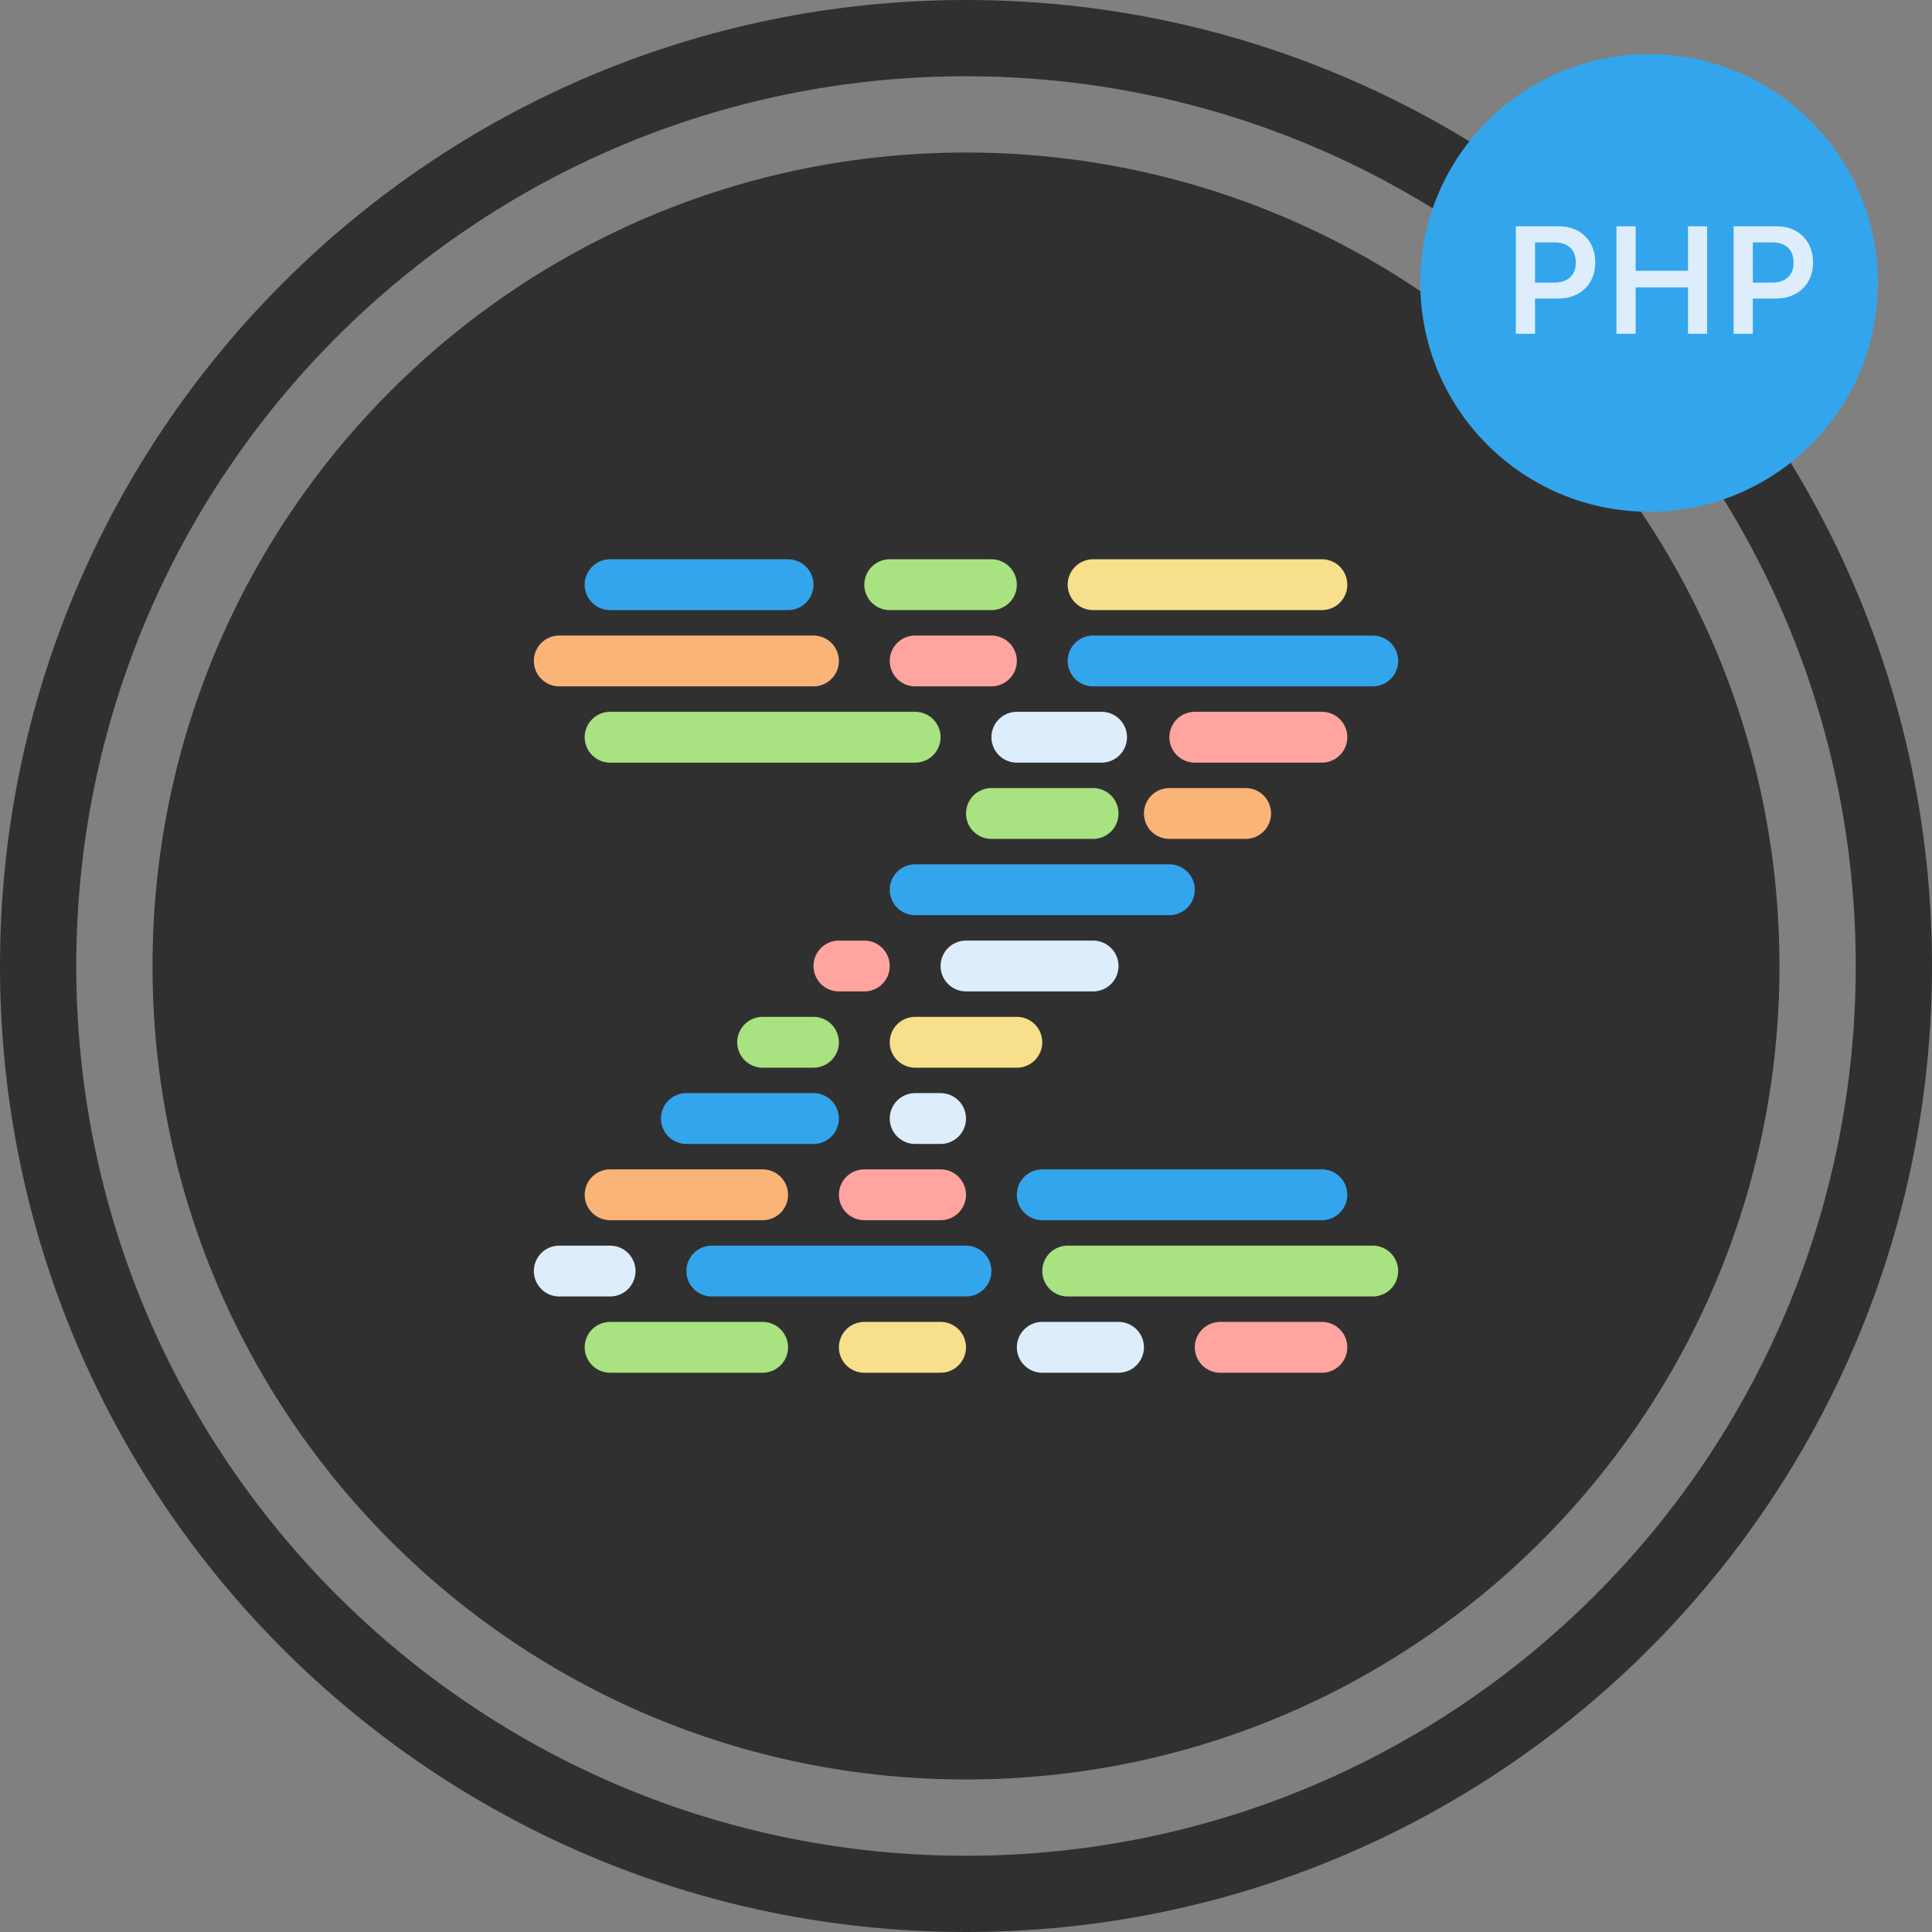 <?xml version="1.0" encoding="UTF-8" standalone="no"?>
<svg width="76px" height="76px" viewBox="0 0 76 76" version="1.1" xmlns="http://www.w3.org/2000/svg" xmlns:xlink="http://www.w3.org/1999/xlink">
    <rect x="0" y="0" width="76" height="76" fill="#808080" stroke="none"/>
    <!-- Generator: Sketch 39.1 (31720) - http://www.bohemiancoding.com/sketch -->
    <title>zan-logo</title>
    <defs></defs>
    <g id="Symbols" stroke="none" stroke-width="1" fill="none" fill-rule="evenodd">
        <g id="zan-logo">
            <g>
                <g id="background" fill="#303030">
                    <path d="M38,76 C58.987,76 76,58.987 76,38 C76,17.013 58.987,0 38,0 C17.013,0 0,17.013 0,38 C0,58.987 17.013,76 38,76 Z M38,73 C57.33,73 73,57.33 73,38 C73,18.67 57.33,3 38,3 C18.67,3 3,18.67 3,38 C3,57.33 18.67,73 38,73 Z" id="ring"></path>
                    <path d="M38,70 C55.673,70 70,55.673 70,38 C70,20.327 55.673,6 38,6 C20.327,6 6,20.327 6,38 C6,55.673 20.327,70 38,70 Z" class="circle"></path>
                </g>
                <g id="z" transform="translate(22, 22)" stroke-linecap="round" stroke-width="2">
                    <g id="—" transform="translate(0, 24)">
                        <path d="M2,1 L8,1" class="line" stroke="#FAB477"></path>
                        <path d="M12,1 L15,1" class="line" stroke="#FFA49F"></path>
                        <path d="M19,1 L30,1" class="line" stroke="#33A5ED"></path>
                        <path d="M6,4 L16,4" class="line" stroke="#33A5ED"></path>
                        <path d="M2,7 L8,7" class="line" stroke="#A8E281"></path>
                        <path d="M12,7 L15,7" class="line" stroke="#F7DF8B"></path>
                        <path d="M0,4 L2,4" class="line" stroke="#DDEDFC"></path>
                        <path d="M26,7 L30,7" class="line" stroke="#FFA49F"></path>
                        <path d="M20,4 L32,4" class="line" stroke="#A8E281"></path>
                        <path d="M19,7 L22,7" class="line" stroke="#DDEDFC"></path>
                    </g>
                    <g id="／" transform="translate(5, 7.62)">
                        <path d="M11,8.38 L16,8.38" class="line" stroke="#DDEDFC"></path>
                        <path d="M9,5.38 L19,5.38" class="line" stroke="#33A5ED"></path>
                        <path d="M12,2.38 L16,2.38" class="line" stroke="#A8E281"></path>
                        <path d="M19,2.38 L22,2.38" class="line" stroke="#FAB477"></path>
                        <path d="M6,8.38 L7,8.38" class="line" stroke="#FFA49F"></path>
                        <path d="M0,14.38 L5,14.38" class="line" stroke="#33A5ED"></path>
                        <path d="M9,14.38 L10,14.38" class="line" stroke="#DDEDFC"></path>
                        <path d="M3,11.38 L5,11.38" class="line" stroke="#A8E281"></path>
                        <path d="M9,11.38 L13,11.38" class="line" stroke="#F7DF8B"></path>
                    </g>
                    <g id="—">
                        <path d="M2,1 L9,1" class="line" stroke="#33A5ED"></path>
                        <path d="M13,1 L17,1" class="line" stroke="#A8E281"></path>
                        <path d="M21,1 L30,1" class="line" stroke="#F7DF8B"></path>
                        <path d="M0,4 L10,4" class="line" stroke="#FAB477"></path>
                        <path d="M2,7 L14,7" class="line" stroke="#A8E281"></path>
                        <path d="M14,4 L17,4" class="line" stroke="#FFA49F"></path>
                        <path d="M25,7 L30,7" class="line" stroke="#FFA49F"></path>
                        <path d="M21,4 L32,4" class="line" stroke="#33A5ED"></path>
                        <path d="M18,7 L21.333,7" class="line" stroke="#DDEDFC"></path>
                    </g>
                </g>
                <g id="php" transform="translate(55.87, 2.13)">
                    <path d="M9,18 C13.971,18 18,13.971 18,9 C18,4.029 13.971,0 9,0 C4.029,0 0,4.029 0,9 C0,13.971 4.029,18 9,18 Z" class="circle" fill="#33A5ED"></path>
                    <path d="M3.759,6.772 L3.759,11 L4.515,11 L4.515,9.614 L5.432,9.614 C6.288,9.614 6.885,9.04 6.885,8.202 C6.885,7.35 6.308,6.772 5.464,6.772 L3.759,6.772 Z M4.515,7.405 L5.265,7.405 C5.81,7.405 6.118,7.684 6.118,8.202 C6.118,8.706 5.801,8.987 5.262,8.987 L4.515,8.987 L4.515,7.405 Z M11.283,11 L11.283,6.772 L10.53,6.772 L10.53,8.521 L8.473,8.521 L8.473,6.772 L7.717,6.772 L7.717,11 L8.473,11 L8.473,9.175 L10.53,9.175 L10.53,11 L11.283,11 Z M12.326,6.772 L12.326,11 L13.082,11 L13.082,9.614 L13.999,9.614 C14.854,9.614 15.452,9.04 15.452,8.202 C15.452,7.35 14.875,6.772 14.031,6.772 L12.326,6.772 Z M13.082,7.405 L13.832,7.405 C14.376,7.405 14.684,7.684 14.684,8.202 C14.684,8.706 14.368,8.987 13.829,8.987 L13.082,8.987 L13.082,7.405 Z" fill="#DDEDFC"></path>
                </g>
            </g>
        </g>
    </g>
</svg>
